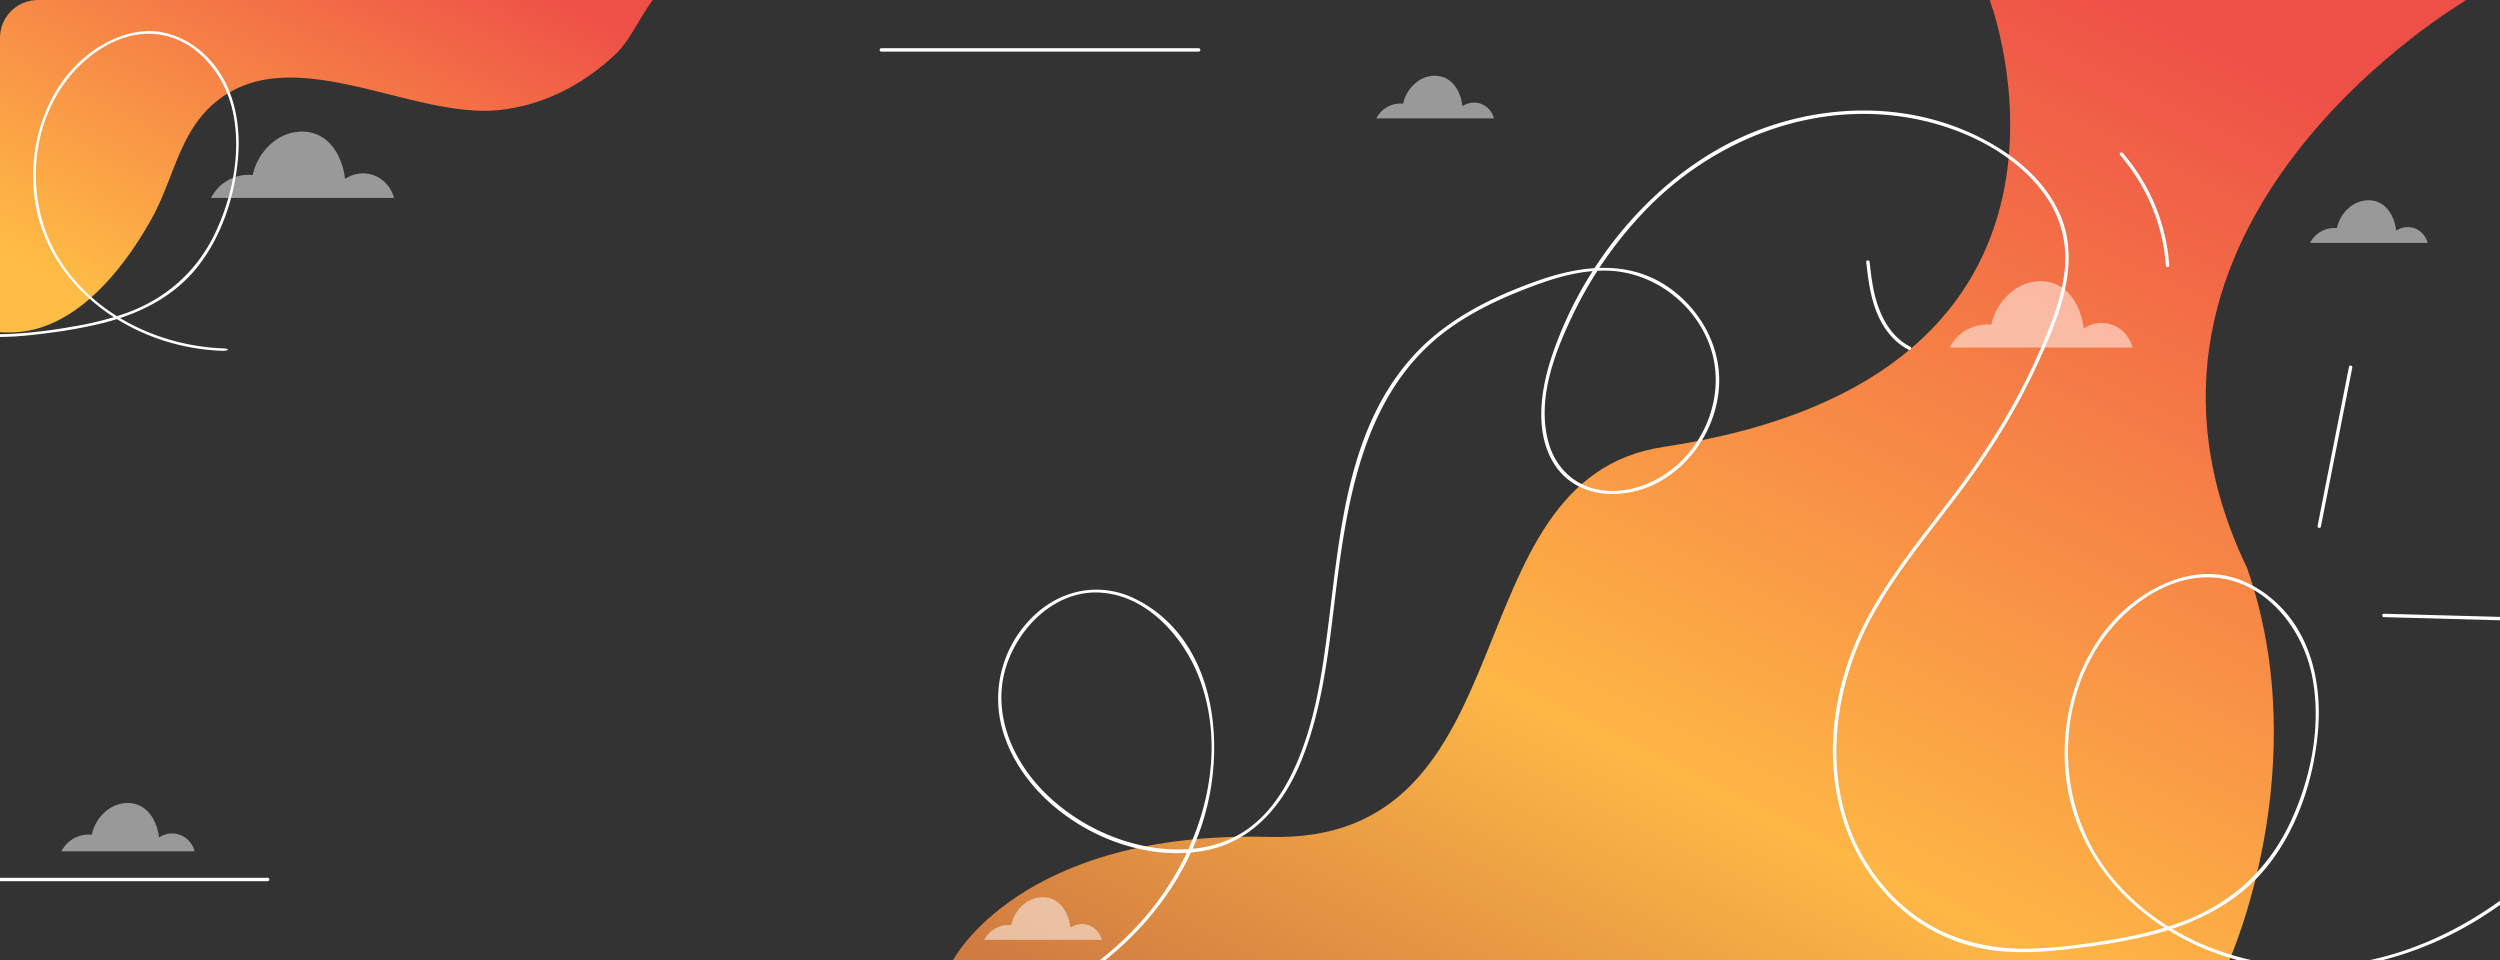 <svg xmlns="http://www.w3.org/2000/svg" xmlns:xlink="http://www.w3.org/1999/xlink" width="1320" height="507" viewBox="0 0 1320 507">
  <rect x="0" y="0" width="1320" height="507" fill="#333333" stroke="none"/>
  <defs>
    <linearGradient id="linear-gradient" x1="0.924" x2="0.051" y2="0.898" gradientUnits="objectBoundingBox">
      <stop offset="0" stop-color="#ffbd45"/>
      <stop offset="1" stop-color="#ca7441"/>
    </linearGradient>
    <clipPath id="clip-path">
      <rect id="Rectángulo_403014" data-name="Rectángulo 403014" width="1320" height="507" rx="20" transform="translate(140.333 70)" fill="url(#linear-gradient)"/>
    </clipPath>
    <linearGradient id="linear-gradient-2" x1="0.892" x2="0.049" y2="0.806" gradientUnits="objectBoundingBox">
      <stop offset="0" stop-color="#ee4f47"/>
      <stop offset="1" stop-color="#ffbd45"/>
    </linearGradient>
    <linearGradient id="linear-gradient-3" x1="0.829" y1="0.022" x2="0.016" y2="1.053" gradientUnits="objectBoundingBox">
      <stop offset="0" stop-color="#ee4f47"/>
      <stop offset="0.637" stop-color="#feb745"/>
      <stop offset="1" stop-color="#ca7441"/>
    </linearGradient>
  </defs>
  <g id="Grupo_1102781" data-name="Grupo 1102781" transform="translate(-140.333 -70)">
    <g id="Enmascarar_grupo_1098705" data-name="Enmascarar grupo 1098705" clip-path="url(#clip-path)">
      <path id="Trazado_911733" data-name="Trazado 911733" d="M0,0V175.4a61.677,61.677,0,0,0,10.84-.2c31.27-3.31,55.3-34.62,69.35-59.94,11-19.83,14.29-43.68,31.37-59.38,40.47-37.18,105.17,7.48,152.47,2.17,23.54-2.65,44.1-13.54,61.03-29.51C332.42,21.61,337.8,9.29,344.65,0Z" transform="translate(140.333 70)" fill="url(#linear-gradient-2)"/>
      <path id="Trazado_911734" data-name="Trazado 911734" d="M547.372,0s75.481,198.785-172.251,235.973c-113.563,17.047-68.25,209.626-207.942,205.913C35.391,438.38,0,507,0,507H673.881s45.969-102.31,9.4-207.066C595.816,118,799.149,0,799.149,0H547.372Z" transform="translate(643.517 70.004)" fill="url(#linear-gradient-3)"/>
      <g id="Grupo_1100864" data-name="Grupo 1100864" transform="translate(557.615 83.349)">
        <g id="Grupo_1100865" data-name="Grupo 1100865" transform="translate(0 0.001)">
          <path id="Trazado_911238" data-name="Trazado 911238" d="M6.012,505.871c41.061,12.6,86.033,7.089,124.221-11.965s70.41-52.349,83.333-93.541c12.655-40.332,6.884-95.563-34.854-117.065-19.574-10.082-41.329-5.35-56.322,10.354a60.324,60.324,0,0,0-15.074,56.862c11.5,43.9,65.751,74.554,109.454,64.772,24.037-5.379,39.518-24.561,48.519-46.445,10.821-26.312,14.23-55.145,17.62-83.169,6.417-53.055,14.435-112.993,61.663-146.238,11.456-8.065,24.143-14.246,37.142-19.4,14.169-5.613,29.216-10.723,44.643-10.5,25.141.364,48.144,17.931,55.593,41.927,7.294,23.493-2.882,50.153-22.611,64.379-10.77,7.764-24.834,11.976-38.031,9.127-12.4-2.677-21.47-11.854-25.029-23.853-6.574-22.174,2.227-46.364,11.667-66.307a211.231,211.231,0,0,1,42.605-60.554c37.055-36.326,89.842-55.4,141.381-44.33,24.834,5.332,50.443,18.037,65.71,38.967a57.281,57.281,0,0,1,10.948,39.981c-1.517,15.557-7.669,30.485-13.935,44.648-11.65,26.332-26.743,50.657-44.08,73.6-16.52,21.859-34.317,43.075-47.057,67.479-23.344,44.722-25.727,102.312,8.893,142.065a93.372,93.372,0,0,0,60.646,32.048c14.928,1.6,29.983.142,44.8-1.818a309.589,309.589,0,0,0,37.23-6.815c23.839-6.187,46.044-17.431,61.382-37.2,15.285-19.7,23.594-45.037,25.8-69.7s-3.224-50.87-21.947-68.286c-7.868-7.319-17.69-12.772-28.357-14.55-11.974-1.995-24.019.981-34.686,6.468-36.706,18.881-53.2,63.085-47.732,102.537,6.119,44.18,40.537,77.549,81.621,91.588,45.8,15.652,95.136,6.088,135.749-18.863a227.789,227.789,0,0,0,54.265-47.122c.745-.878-.522-2.158-1.273-1.273-32.37,38.226-77.753,67.974-128.516,72.71-45.633,4.259-95.063-14.225-122.145-52.2-24.537-34.411-25.412-83.54-1.518-118.606,13.107-19.234,36.35-36.157,60.65-33.905,26.451,2.452,45.3,26.177,50.562,50.731,5.7,26.577-.394,56.486-12.275,80.617-11.913,24.194-31.6,41.377-56.859,50.627a202.11,202.11,0,0,1-35.39,8.963c-14.169,2.434-28.577,4.444-42.958,4.9-27.2.864-52.439-6.9-72.122-26.125-40.449-39.507-38.3-101.712-12.775-148.683,12.763-23.484,30.019-44.06,46.047-65.314,16.626-22.05,31.167-45.4,42.546-70.608,10.536-23.342,21.909-50.963,11.2-76.255-8.972-21.186-29.473-36.017-50.05-44.782C572.34,17.012,520.291,23.7,480.172,48.608c-38.5,23.906-68.349,63.764-82.562,106.661-5.793,17.485-9.046,39.972,1.444,56.407,12.075,18.926,37.579,19.31,55.642,9.254,17.974-10.005,30.1-29.684,31.365-50.166,1.258-20.421-9.334-39.948-25.725-51.764-21.132-15.231-46.38-12.444-69.746-4.21-23.981,8.452-47.84,20.131-65.312,39.063-35.295,38.245-39.239,93.208-45.451,142.242-3.487,27.508-7.62,56.517-20.516,81.448-5.926,11.454-14.075,22.035-25.182,28.867-11.548,7.1-25.283,9.467-38.681,8.623-24.941-1.575-49.626-13.413-66.9-31.4-16.3-16.97-26.194-41.171-19.051-64.5,6.459-21.1,25.779-40.555,49.069-39.622,25.3,1.013,45.161,23.614,53.348,45.914,15.927,43.387-.472,92.992-29.848,126.543-28.753,32.838-70.633,53.919-114.016,58.165a157.542,157.542,0,0,1-61.562-6c-1.111-.34-1.584,1.4-.479,1.735" transform="translate(4.307 20.001)" fill="#fff"/>
          <path id="Trazado_911253" data-name="Trazado 911253" d="M5.891,413.9c33.207,10.188,69.578,5.733,100.462-9.677s56.943-42.337,67.394-75.65c10.234-32.618,5.567-77.285-28.188-94.675-15.831-8.154-33.424-4.327-45.55,8.374a48.787,48.787,0,0,0-12.191,45.987c9.3,35.5,53.175,60.294,88.52,52.383,19.44-4.35,31.96-19.863,39.239-37.562,8.751-21.28,11.508-44.6,14.25-67.262,5.19-42.907,11.674-91.382,49.869-118.268a144.037,144.037,0,0,1,30.038-15.686c11.459-4.539,23.628-8.672,36.1-8.493,20.332.294,38.936,14.5,44.96,33.908,5.9,19-2.331,40.561-18.287,52.066-8.71,6.279-20.085,9.686-30.757,7.381-10.025-2.165-17.364-9.587-20.242-19.291-5.317-17.933,1.8-37.5,9.435-53.625A170.83,170.83,0,0,1,365.4,64.833c29.968-29.378,72.659-44.8,114.34-35.851C499.83,33.295,520.54,43.57,532.887,60.5a46.326,46.326,0,0,1,8.854,32.334c-1.227,12.581-6.2,24.654-11.269,36.109-9.422,21.3-21.628,40.968-35.649,59.521-13.36,17.678-27.754,34.836-38.057,54.573-18.879,36.168-20.807,82.743,7.192,114.893A75.513,75.513,0,0,0,513,383.845c12.073,1.3,24.248.115,36.233-1.47a250.379,250.379,0,0,0,30.109-5.512c19.279-5,37.237-14.1,49.642-30.088,12.361-15.935,19.081-36.423,20.869-56.368s-2.607-41.14-17.749-55.225a45.058,45.058,0,0,0-22.934-11.767c-9.684-1.613-19.425.793-28.052,5.231-29.686,15.27-43.021,51.019-38.6,82.925,4.948,35.73,32.784,62.717,66.01,74.071a115.332,115.332,0,0,0,33.376,6.086c3.511-.035,3.311-1.235.464-1.273-32.2-1.146-64.884-15.931-83.918-42.622C538.608,320,537.9,280.27,557.225,251.911c10.6-15.555,29.4-29.242,49.05-27.42,21.392,1.983,36.633,21.171,40.891,41.028,4.608,21.494-.319,45.682-9.927,65.2-9.635,19.566-25.557,33.463-45.984,40.944a163.45,163.45,0,0,1-28.621,7.249,253.828,253.828,0,0,1-34.742,3.964c-22,.7-42.41-5.58-58.327-21.128-32.712-31.951-30.976-82.258-10.332-120.245,10.322-18.993,24.277-35.633,37.24-52.822a300.12,300.12,0,0,0,34.408-57.1C539.4,112.7,548.6,90.358,539.938,69.9,532.682,52.771,516.1,40.776,499.46,33.688c-35.558-15.148-77.652-9.742-110.1,10.4-31.133,19.333-55.276,51.568-66.771,86.26-4.685,14.14-7.316,32.327,1.168,45.618,9.766,15.307,30.392,15.617,45,7.484a50.831,50.831,0,0,0,25.366-40.571c1.018-16.515-7.548-32.308-20.805-41.864-17.09-12.318-37.509-10.064-56.406-3.405-19.394,6.835-38.69,16.28-52.82,31.591-28.544,30.93-31.734,75.381-36.758,115.036-2.82,22.246-6.162,45.707-16.592,65.87-4.793,9.263-11.383,17.821-20.365,23.346-9.339,5.745-20.447,7.656-31.283,6.973-20.17-1.274-40.134-10.847-54.1-25.392-13.181-13.724-21.184-33.3-15.407-52.165,5.223-17.062,20.849-32.8,39.684-32.044,20.459.82,36.524,19.1,43.145,37.132,12.881,35.088-.381,75.206-24.139,102.34-23.254,26.557-57.124,43.606-92.209,47.041a127.41,127.41,0,0,1-49.788-4.849c-.9-.275-1.281,1.128-.387,1.4" transform="translate(-941.498 -219.842)" fill="#fff"/>
          <path id="Trazado_911239" data-name="Trazado 911239" d="M390.172,38.824a100.134,100.134,0,0,1,22.111,44.17,97.683,97.683,0,0,1,2.009,14.023c.081,1.148,1.883,1.157,1.8,0a101.3,101.3,0,0,0-24.647-59.465c-.761-.877-2.031.4-1.273,1.273" transform="translate(311.998 29.809)" fill="#fff"/>
          <path id="Trazado_911240" data-name="Trazado 911240" d="M315.591,69.819c1.482,14.07,3.715,29.146,13.841,39.864a31.391,31.391,0,0,0,8.554,6.45c1.03.524,1.942-1.03.909-1.555-12.075-6.133-17.51-19.461-19.807-32.087-.763-4.194-1.251-8.432-1.7-12.671-.121-1.139-1.921-1.152-1.8,0" transform="translate(252.505 55.175)" fill="#fff"/>
          <path id="Trazado_911241" data-name="Trazado 911241" d="M464.568,100.458q-6.47,32.75-12.941,65.5-1.823,9.232-3.647,18.464c-.223,1.132,1.51,1.617,1.735.479q6.47-32.75,12.941-65.5,1.823-9.232,3.647-18.464c.223-1.132-1.51-1.617-1.735-.479" transform="translate(358.421 79.858)" fill="#fff"/>
          <path id="Trazado_911242" data-name="Trazado 911242" d="M467.811,174.4q34.268.929,68.534,1.86,9.631.259,19.261.522a.9.9,0,0,0,0-1.8l-68.534-1.86-19.261-.522a.9.9,0,0,0,0,1.8" transform="translate(373.609 138.102)" fill="#fff"/>
          <path id="Trazado_911244" data-name="Trazado 911244" d="M125.422,27.963H292.938a.9.9,0,0,0,0-1.8H125.422a.9.9,0,0,0,0,1.8" transform="translate(-77.343 -14.067)" fill="#fff"/>
          <path id="Trazado_911246" data-name="Trazado 911246" d="M.869,251.852H156.024a.9.9,0,0,0,0-1.8H.869a.9.9,0,0,0,0,1.8" transform="translate(-432 200.07)" fill="#fff"/>
        </g>
      </g>
    </g>
    <g id="Grupo_1100878" data-name="Grupo 1100878">
      <path id="Trazado_911248" data-name="Trazado 911248" d="M96.578,35.031H0a22.23,22.23,0,0,1,22.014-12.08,30.679,30.679,0,0,1,12.922-19C41.5-.388,50.383-1.419,57.349,2.2c8.144,4.23,12.312,13.68,13.427,22.792a16.642,16.642,0,0,1,17.363-.926,17.29,17.29,0,0,1,8.439,10.965" transform="translate(251.755 139.484)" fill="#fff" opacity="0.5"/>
      <path id="Trazado_911251" data-name="Trazado 911251" d="M70.346,25.516H0a16.192,16.192,0,0,1,16.034-8.8A22.346,22.346,0,0,1,25.446,2.875C30.229-.282,36.7-1.034,41.772,1.6c5.932,3.081,8.968,9.964,9.78,16.6A12.122,12.122,0,0,1,64.2,17.53a12.594,12.594,0,0,1,6.147,7.986" transform="translate(172.755 493.999)" fill="#fff" opacity="0.5"/>
      <path id="Trazado_911249" data-name="Trazado 911249" d="M96.578,35.031H0a22.23,22.23,0,0,1,22.014-12.08,30.679,30.679,0,0,1,12.922-19C41.5-.388,50.383-1.419,57.349,2.2c8.144,4.23,12.312,13.68,13.427,22.792a16.642,16.642,0,0,1,17.363-.926,17.29,17.29,0,0,1,8.439,10.965" transform="translate(1169.755 218.484)" fill="#fff" opacity="0.5"/>
      <path id="Trazado_911250" data-name="Trazado 911250" d="M62.075,22.516H0a14.288,14.288,0,0,1,14.149-7.764A19.719,19.719,0,0,1,22.454,2.537C26.675-.249,32.383-.912,36.861,1.414c5.235,2.719,7.913,8.792,8.63,14.649a10.7,10.7,0,0,1,11.16-.595,11.113,11.113,0,0,1,5.424,7.047" transform="translate(867.044 109.999)" fill="#fff" opacity="0.5"/>
      <path id="Trazado_911252" data-name="Trazado 911252" d="M62.075,22.516H0a14.288,14.288,0,0,1,14.149-7.764A19.719,19.719,0,0,1,22.454,2.537C26.675-.249,32.383-.912,36.861,1.414c5.235,2.719,7.913,8.792,8.63,14.649a10.7,10.7,0,0,1,11.16-.595,11.113,11.113,0,0,1,5.424,7.047" transform="translate(1360.044 175.741)" fill="#fff" opacity="0.5"/>
      <path id="Trazado_911254" data-name="Trazado 911254" d="M62.075,22.516H0a14.288,14.288,0,0,1,14.149-7.764A19.719,19.719,0,0,1,22.454,2.537C26.675-.249,32.383-.912,36.861,1.414c5.235,2.719,7.913,8.792,8.63,14.649a10.7,10.7,0,0,1,11.16-.595,11.113,11.113,0,0,1,5.424,7.047" transform="translate(660.044 543.741)" fill="#fff" opacity="0.5"/>
    </g>
  </g>
</svg>
